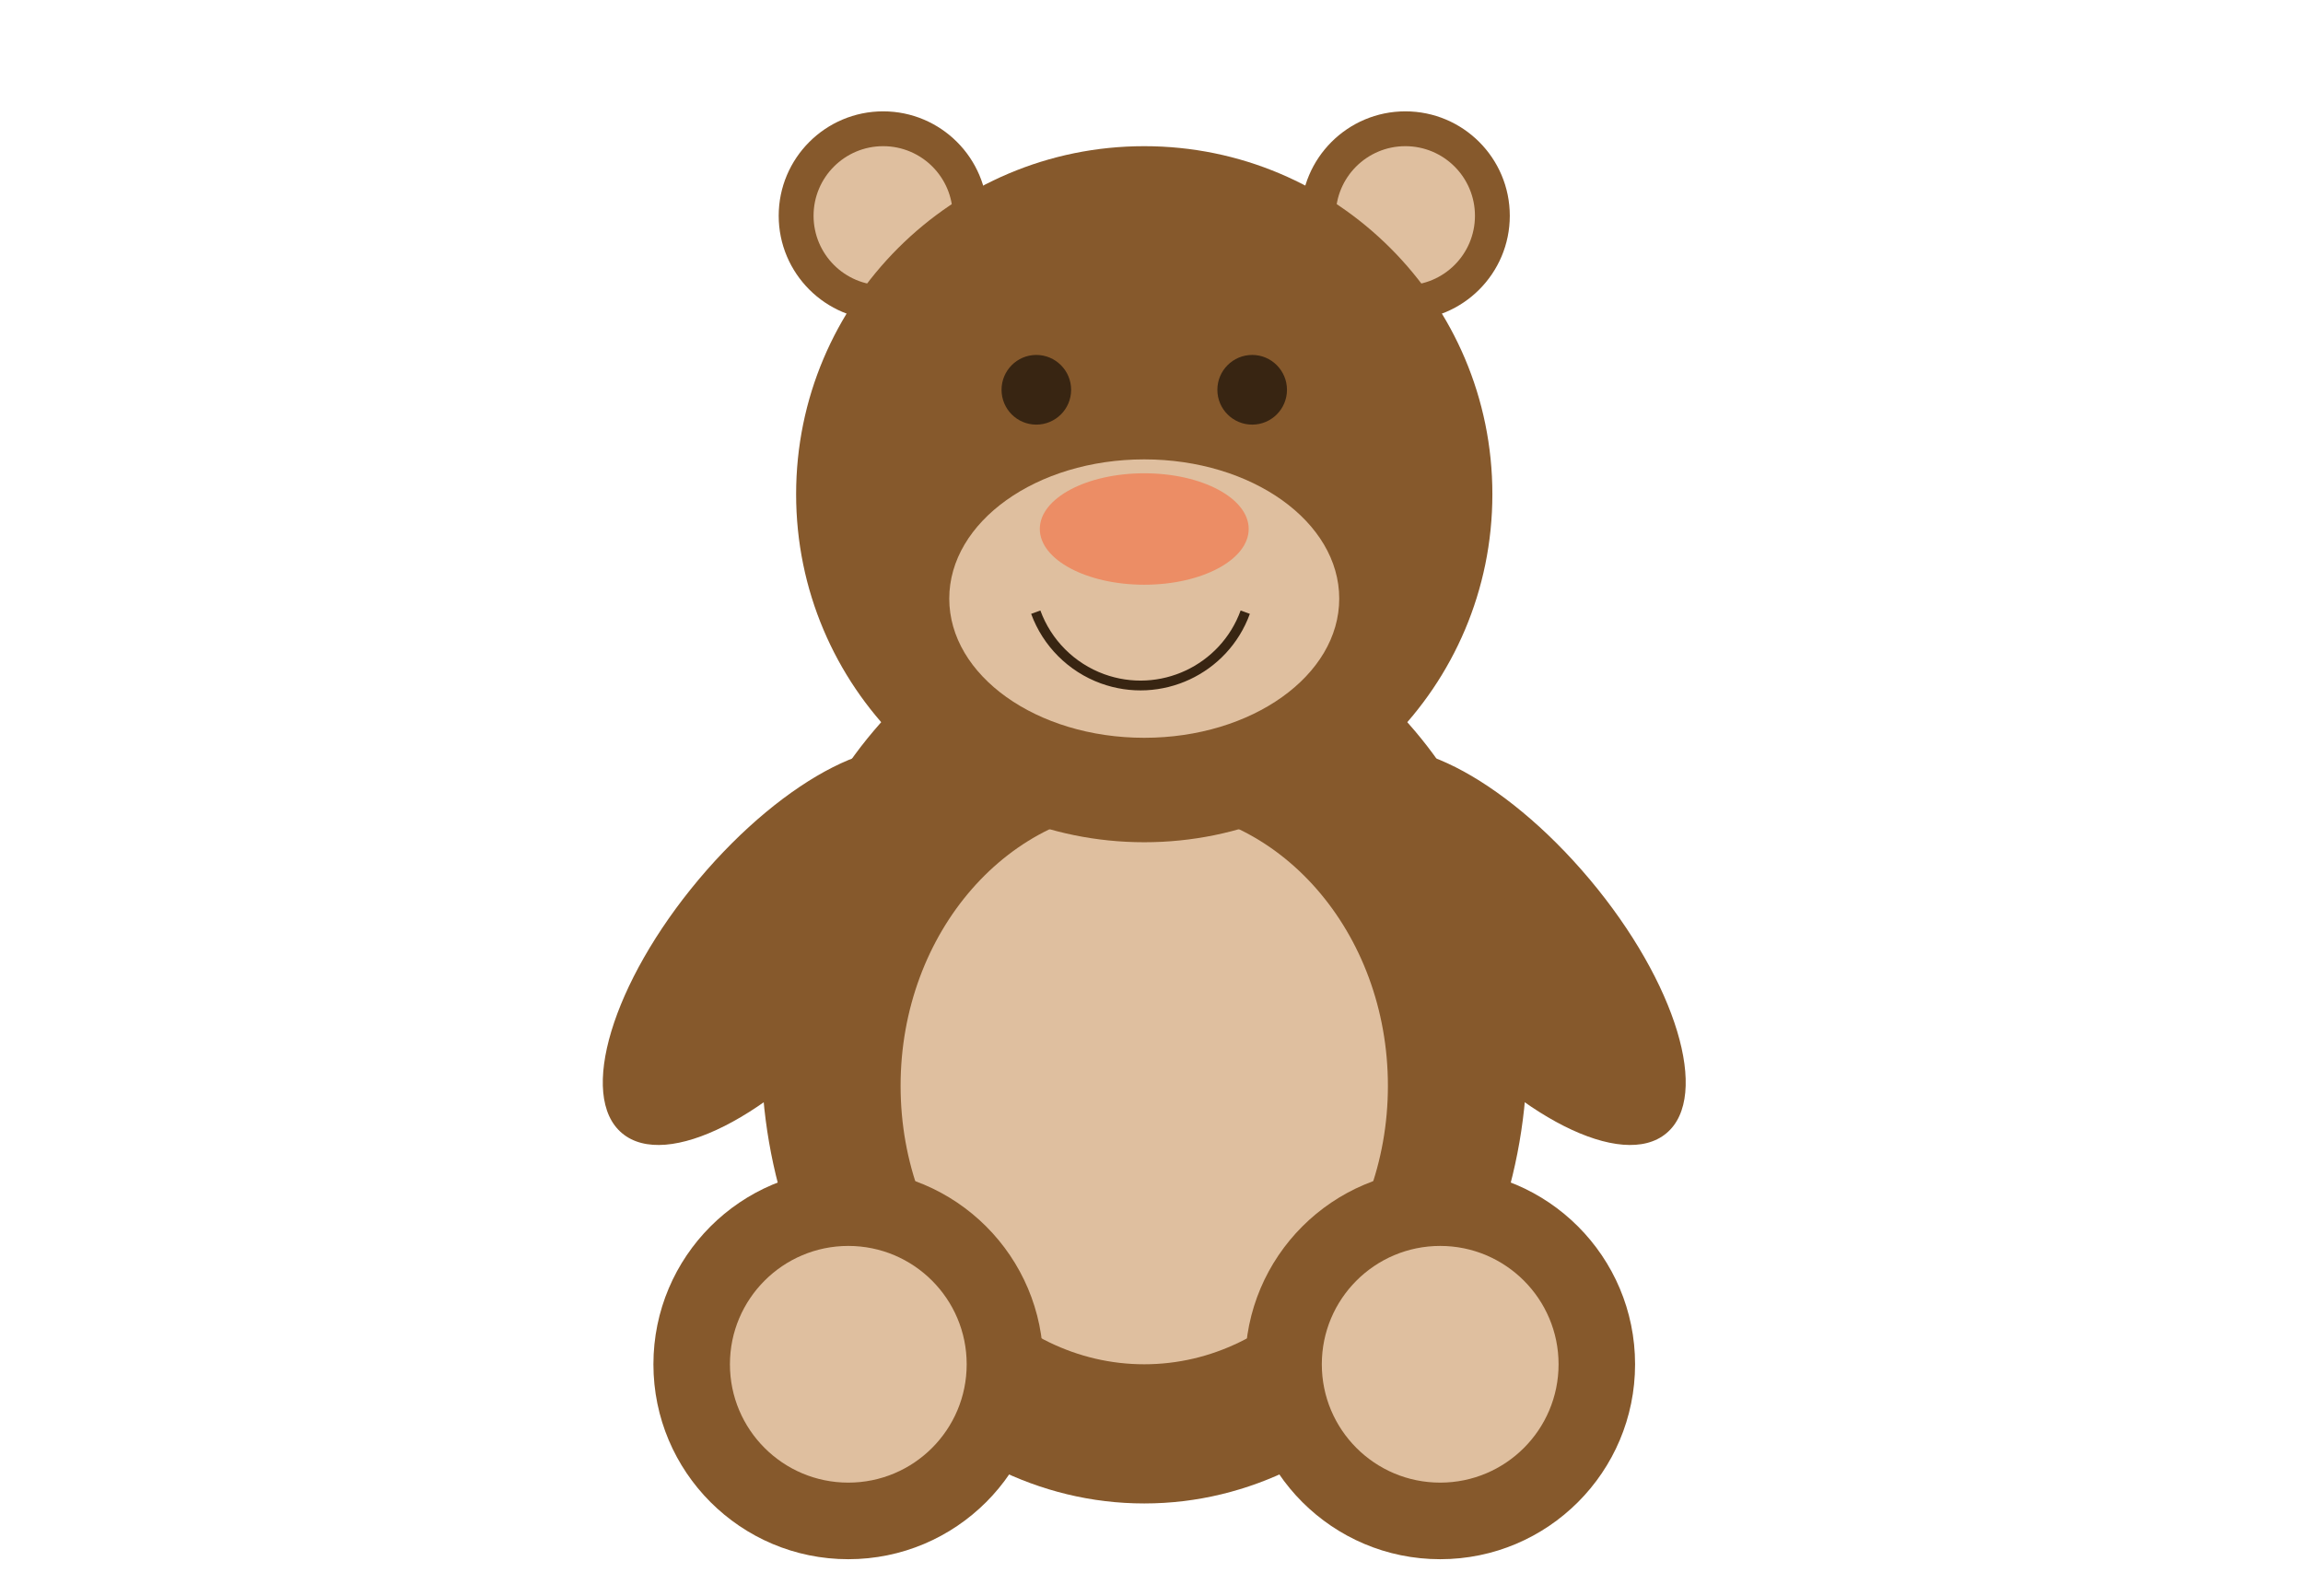 <?xml version="1.0" encoding="UTF-8"?>
<svg xmlns="http://www.w3.org/2000/svg" xmlns:xlink="http://www.w3.org/1999/xlink" width="92.41" height="64.063" viewBox="0 0 92.41 64.063">
<path fill-rule="nonzero" fill="rgb(52.499%, 34.999%, 17.499%)" fill-opacity="1" d="M 66.867 45.484 C 68.641 44 67.262 39.438 63.793 35.301 C 60.32 31.164 56.07 29.016 54.297 30.504 C 52.523 31.992 53.898 36.551 57.371 40.688 C 60.844 44.824 65.094 46.973 66.867 45.484 Z M 66.867 45.484 "/>
<path fill-rule="nonzero" fill="rgb(52.499%, 34.999%, 17.499%)" fill-opacity="1" d="M 37.531 30.504 C 35.758 29.016 31.508 31.164 28.035 35.301 C 24.566 39.438 23.188 44 24.961 45.484 C 26.734 46.973 30.984 44.824 34.457 40.688 C 37.93 36.551 39.305 31.992 37.531 30.504 Z M 37.531 30.504 "/>
<path fill-rule="nonzero" fill="rgb(52.499%, 34.999%, 17.499%)" fill-opacity="1" d="M 61.281 42.188 C 61.281 32.156 54.402 24.027 45.914 24.027 C 37.426 24.027 30.547 32.156 30.547 42.188 C 30.547 52.215 37.426 60.344 45.914 60.344 C 54.402 60.344 61.281 52.215 61.281 42.188 Z M 61.281 42.188 "/>
<path fill-rule="nonzero" fill="rgb(87.5%, 74.956%, 62.415%)" fill-opacity="1" d="M 55.691 43.582 C 55.691 37.41 51.316 32.406 45.914 32.406 C 40.516 32.406 36.137 37.41 36.137 43.582 C 36.137 49.754 40.516 54.758 45.914 54.758 C 51.316 54.758 55.691 49.754 55.691 43.582 Z M 55.691 43.582 "/>
<path fill-rule="nonzero" fill="rgb(52.499%, 34.999%, 17.499%)" fill-opacity="1" d="M 65.609 54.758 C 65.609 50.438 62.109 46.934 57.789 46.934 C 53.469 46.934 49.965 50.438 49.965 54.758 C 49.965 59.078 53.469 62.582 57.789 62.582 C 62.109 62.582 65.609 59.078 65.609 54.758 Z M 65.609 54.758 "/>
<path fill-rule="nonzero" fill="rgb(52.499%, 34.999%, 17.499%)" fill-opacity="1" d="M 41.863 54.758 C 41.863 50.438 38.359 46.934 34.039 46.934 C 29.719 46.934 26.219 50.438 26.219 54.758 C 26.219 59.078 29.719 62.582 34.039 62.582 C 38.359 62.582 41.863 59.078 41.863 54.758 Z M 41.863 54.758 "/>
<path fill-rule="nonzero" fill="rgb(87.5%, 74.956%, 62.415%)" fill-opacity="1" d="M 62.539 54.758 C 62.539 52.137 60.41 50.008 57.789 50.008 C 55.164 50.008 53.039 52.137 53.039 54.758 C 53.039 57.383 55.164 59.508 57.789 59.508 C 60.41 59.508 62.539 57.383 62.539 54.758 Z M 62.539 54.758 "/>
<path fill-rule="nonzero" fill="rgb(87.5%, 74.956%, 62.415%)" fill-opacity="1" d="M 38.789 54.758 C 38.789 52.137 36.664 50.008 34.039 50.008 C 31.418 50.008 29.289 52.137 29.289 54.758 C 29.289 57.383 31.418 59.508 34.039 59.508 C 36.664 59.508 38.789 57.383 38.789 54.758 Z M 38.789 54.758 "/>
<path fill-rule="nonzero" fill="rgb(52.499%, 34.999%, 17.499%)" fill-opacity="1" d="M 60.582 8.66 C 60.582 6.348 58.707 4.469 56.391 4.469 C 54.078 4.469 52.199 6.348 52.199 8.66 C 52.199 10.973 54.078 12.852 56.391 12.852 C 58.707 12.852 60.582 10.973 60.582 8.66 Z M 60.582 8.66 "/>
<path fill-rule="nonzero" fill="rgb(52.499%, 34.999%, 17.499%)" fill-opacity="1" d="M 39.629 8.66 C 39.629 6.348 37.75 4.469 35.438 4.469 C 33.125 4.469 31.246 6.348 31.246 8.66 C 31.246 10.973 33.125 12.852 35.438 12.852 C 37.75 12.852 39.629 10.973 39.629 8.66 Z M 39.629 8.66 "/>
<path fill-rule="nonzero" fill="rgb(87.5%, 74.956%, 62.415%)" fill-opacity="1" d="M 59.184 8.66 C 59.184 7.117 57.934 5.867 56.391 5.867 C 54.848 5.867 53.598 7.117 53.598 8.66 C 53.598 10.203 54.848 11.453 56.391 11.453 C 57.934 11.453 59.184 10.203 59.184 8.66 Z M 59.184 8.66 "/>
<path fill-rule="nonzero" fill="rgb(87.5%, 74.956%, 62.415%)" fill-opacity="1" d="M 38.23 8.66 C 38.23 7.117 36.98 5.867 35.438 5.867 C 33.895 5.867 32.645 7.117 32.645 8.66 C 32.645 10.203 33.895 11.453 35.438 11.453 C 36.98 11.453 38.23 10.203 38.23 8.66 Z M 38.23 8.66 "/>
<path fill-rule="nonzero" fill="rgb(52.499%, 34.999%, 17.499%)" fill-opacity="1" d="M 59.883 19.836 C 59.883 12.121 53.629 5.867 45.914 5.867 C 38.199 5.867 31.945 12.121 31.945 19.836 C 31.945 27.551 38.199 33.805 45.914 33.805 C 53.629 33.805 59.883 27.551 59.883 19.836 Z M 59.883 19.836 "/>
<path fill-rule="nonzero" fill="rgb(87.5%, 74.956%, 62.415%)" fill-opacity="1" d="M 53.738 24.027 C 53.738 20.941 50.234 18.438 45.914 18.438 C 41.594 18.438 38.09 20.941 38.09 24.027 C 38.09 27.113 41.594 29.613 45.914 29.613 C 50.234 29.613 53.738 27.113 53.738 24.027 Z M 53.738 24.027 "/>
<path fill-rule="nonzero" fill="rgb(92.499%, 55.463%, 39.589%)" fill-opacity="1" d="M 50.105 21.23 C 50.105 19.996 48.23 18.996 45.914 18.996 C 43.602 18.996 41.723 19.996 41.723 21.23 C 41.723 22.465 43.602 23.469 45.914 23.469 C 48.23 23.469 50.105 22.465 50.105 21.23 Z M 50.105 21.23 "/>
<path fill-rule="nonzero" fill="rgb(22.049%, 14.699%, 7.349%)" fill-opacity="1" d="M 42.98 15.645 C 42.98 14.875 42.355 14.246 41.582 14.246 C 40.812 14.246 40.188 14.875 40.188 15.645 C 40.188 16.418 40.812 17.043 41.582 17.043 C 42.355 17.043 42.98 16.418 42.98 15.645 Z M 42.98 15.645 "/>
<path fill-rule="nonzero" fill="rgb(22.049%, 14.699%, 7.349%)" fill-opacity="1" d="M 51.641 15.645 C 51.641 14.875 51.016 14.246 50.246 14.246 C 49.473 14.246 48.848 14.875 48.848 15.645 C 48.848 16.418 49.473 17.043 50.246 17.043 C 51.016 17.043 51.641 16.418 51.641 15.645 Z M 51.641 15.645 "/>
<path fill="none" stroke-width="0.399" stroke-linecap="butt" stroke-linejoin="miter" stroke="rgb(22.049%, 14.699%, 7.349%)" stroke-opacity="1" stroke-miterlimit="10" d="M 4.11 39.117 C 3.254 36.763 0.65 35.55 -1.704 36.407 C -2.961 36.866 -3.956 37.861 -4.415 39.117 " transform="matrix(0.986, 0, 0, -0.986, 45.914, 63.14)"/>
</svg>
